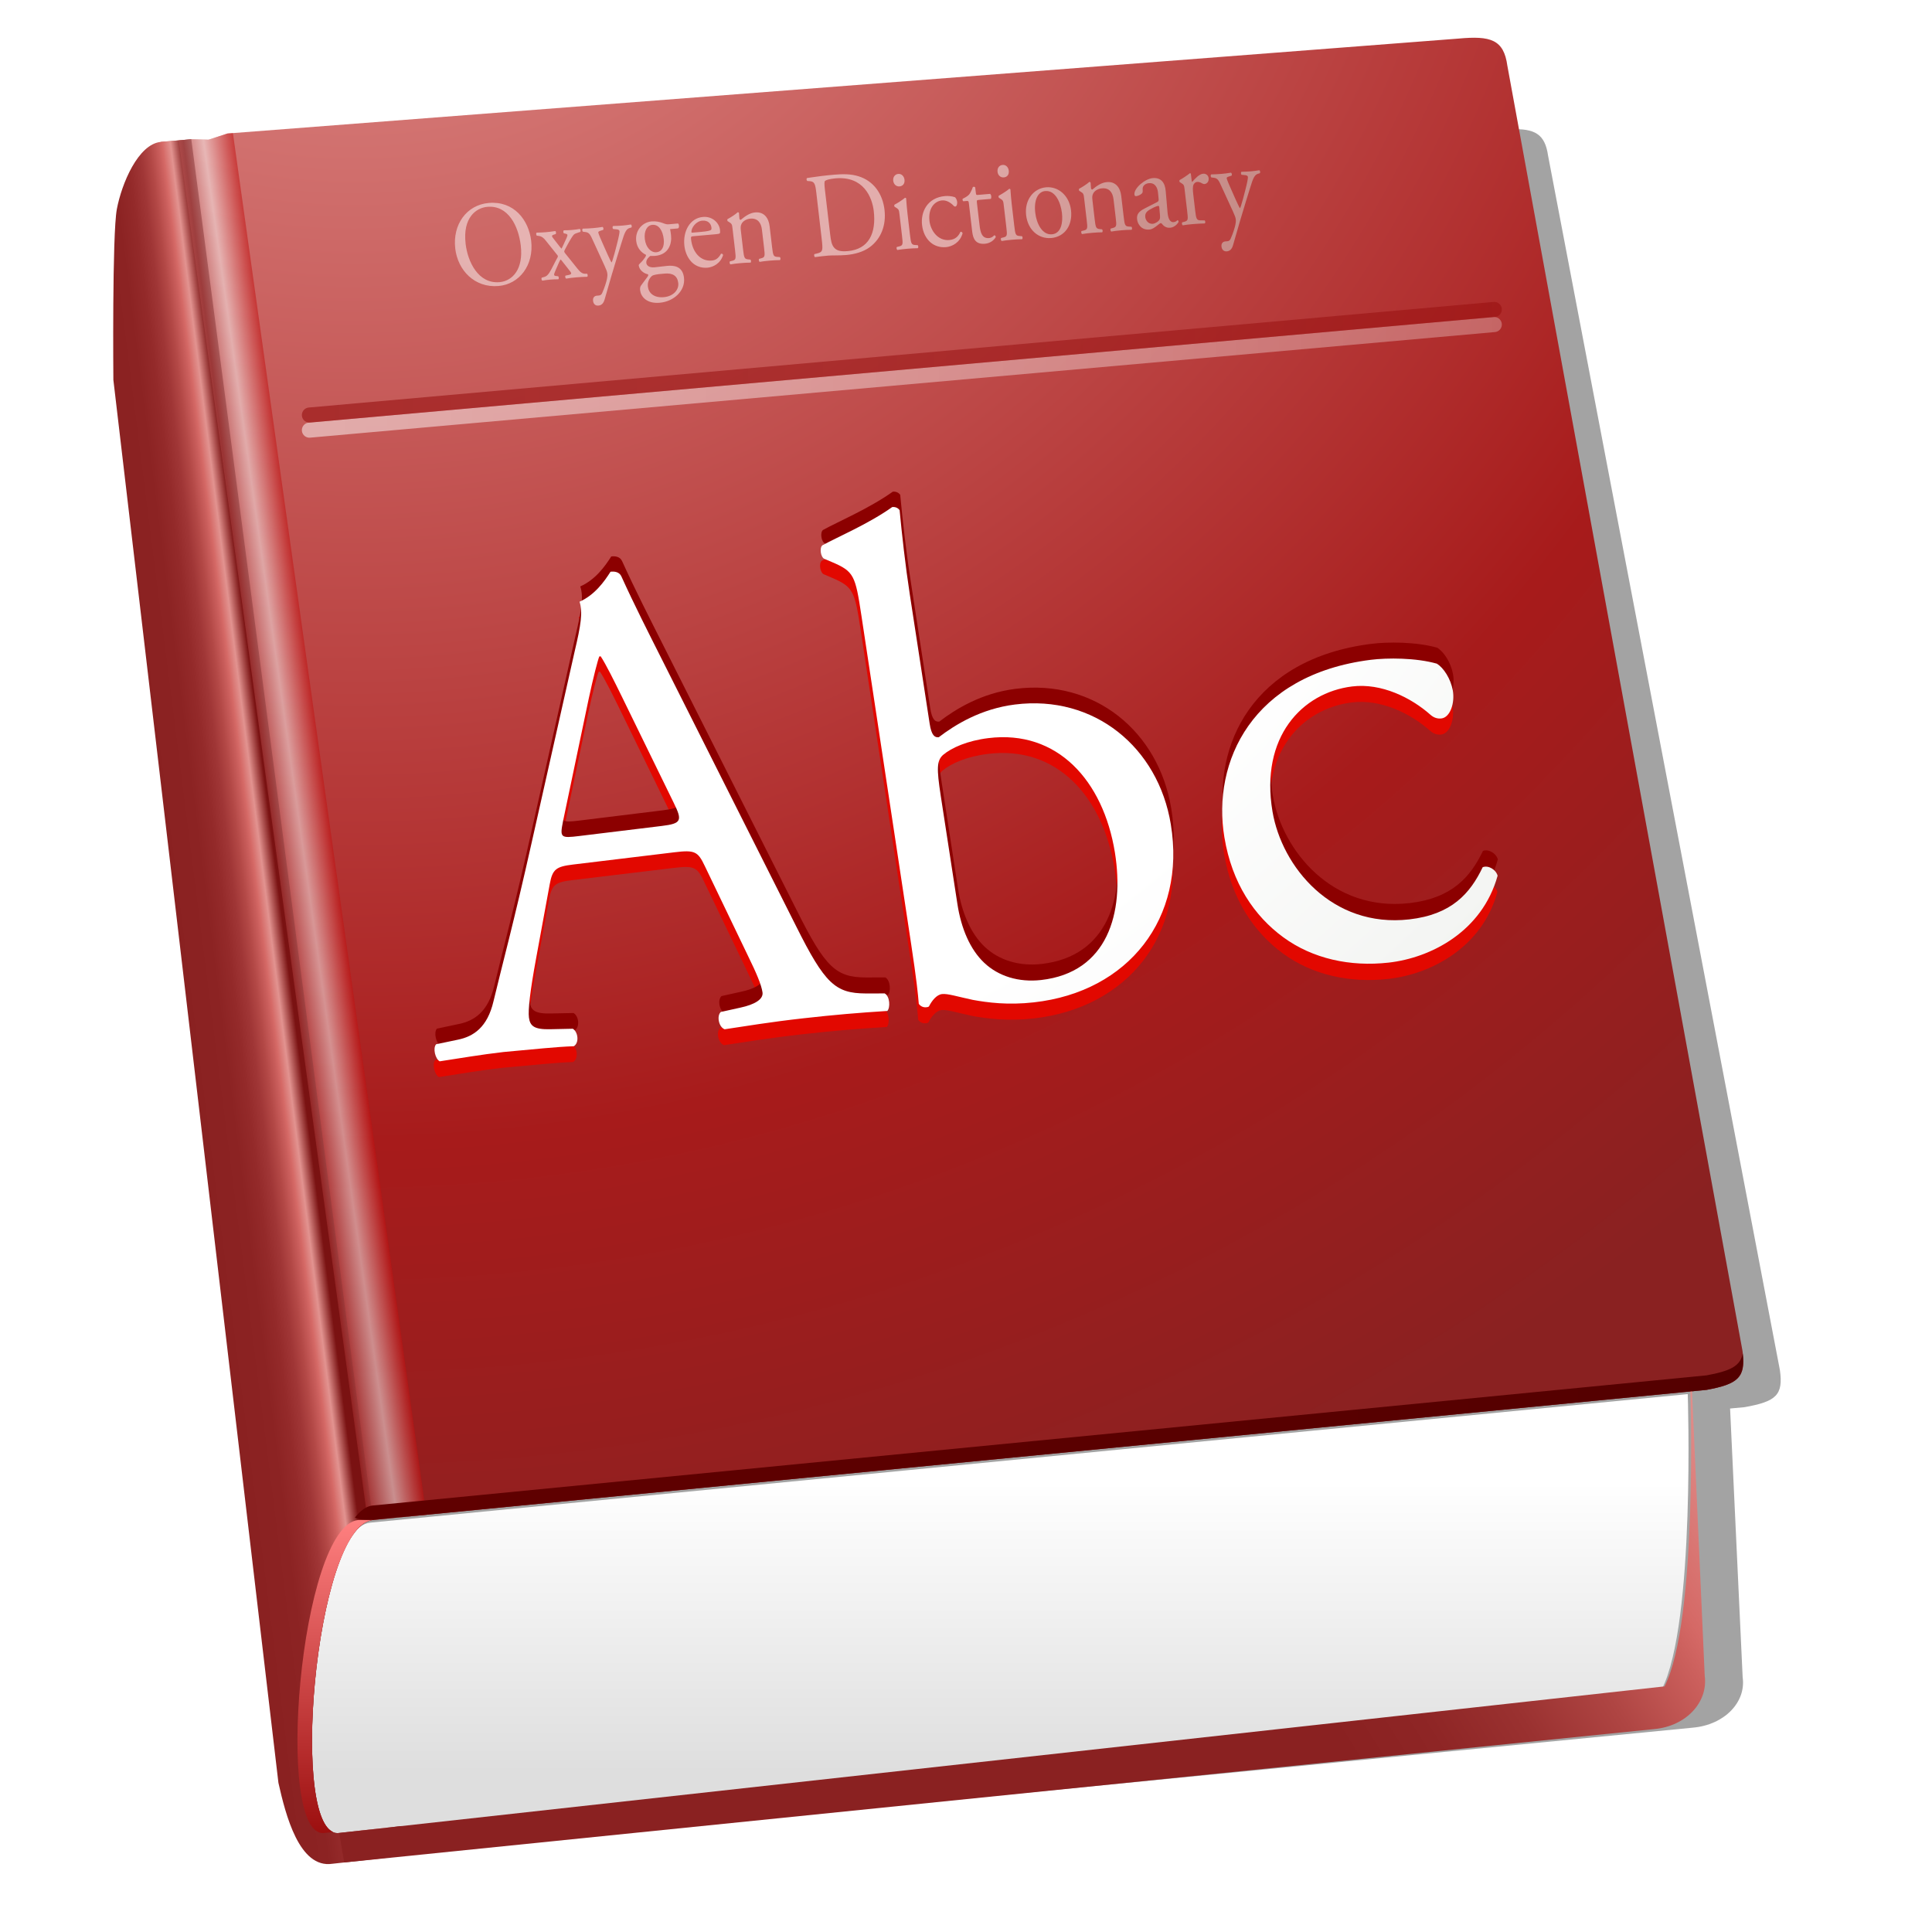 <?xml version="1.0" encoding="UTF-8" standalone="no"?>
<!-- Generator: Adobe Illustrator 12.0.0, SVG Export Plug-In . SVG Version: 6.00 Build 51448)  -->

<svg
   xmlns:ns="http://ns.adobe.com/SaveForWeb/1.0/"
   xmlns:dc="http://purl.org/dc/elements/1.1/"
   xmlns:cc="http://creativecommons.org/ns#"
   xmlns:rdf="http://www.w3.org/1999/02/22-rdf-syntax-ns#"
   xmlns:svg="http://www.w3.org/2000/svg"
   xmlns="http://www.w3.org/2000/svg"
   xmlns:xlink="http://www.w3.org/1999/xlink"
   xmlns:sodipodi="http://sodipodi.sourceforge.net/DTD/sodipodi-0.dtd"
   xmlns:inkscape="http://www.inkscape.org/namespaces/inkscape"
   version="1.1"
   id="svg1877"
   inkscape:version="0.47 r22583"
   inkscape:output_extension="org.inkscape.output.svgz.inkscape"
   sodipodi:docname="dict.svg"
   sodipodi:version="0.32"
   width="128"
   height="128"
   viewBox="0 0 128 128"
   overflow="visible"
   enable-background="new 0 0 128 128"
   xml:space="preserve"><defs
   id="defs282"><inkscape:perspective
     sodipodi:type="inkscape:persp3d"
     inkscape:vp_x="0 : 64 : 1"
     inkscape:vp_y="0 : 1000 : 0"
     inkscape:vp_z="128 : 64 : 1"
     inkscape:persp3d-origin="64 : 42.666667 : 1"
     id="perspective225" /><linearGradient
     id="linearGradient4202"><stop
       style="stop-color:#ffffff;stop-opacity:1;"
       offset="0"
       id="stop4204" /><stop
       style="stop-color:#ffffff;stop-opacity:0.557;"
       offset="1"
       id="stop4206" /></linearGradient><linearGradient
     id="linearGradient4194"><stop
       style="stop-color:#8c0000;stop-opacity:1;"
       offset="0"
       id="stop4196" /><stop
       style="stop-color:#8c0000;stop-opacity:0.747;"
       offset="1"
       id="stop4198" /></linearGradient><linearGradient
     id="linearGradient3717"><stop
       id="stop3719"
       offset="0"
       style="stop-color:#696969;stop-opacity:0.152;" /><stop
       style="stop-color:#919191;stop-opacity:1;"
       offset="0.605"
       id="stop3721" /><stop
       id="stop3723"
       offset="1"
       style="stop-color:#bdbdbd;stop-opacity:0.392;" /></linearGradient><linearGradient
     id="linearGradient3709"><stop
       id="stop3711"
       offset="0"
       style="stop-color:#b3b3b3;stop-opacity:0.149;" /><stop
       style="stop-color:#919191;stop-opacity:1;"
       offset="0.669"
       id="stop3713" /><stop
       id="stop3715"
       offset="1"
       style="stop-color:#bdbdbd;stop-opacity:0.392;" /></linearGradient><linearGradient
     id="linearGradient3869"><stop
       id="stop3871"
       offset="0"
       style="stop-color:#696969;stop-opacity:0.152;" /><stop
       style="stop-color:#919191;stop-opacity:1;"
       offset="0.671"
       id="stop3873" /><stop
       id="stop3875"
       offset="1"
       style="stop-color:#bdbdbd;stop-opacity:0.392;" /></linearGradient><linearGradient
     id="linearGradient3851"><stop
       style="stop-color:#696969;stop-opacity:0.152;"
       offset="0"
       id="stop3853" /><stop
       id="stop3859"
       offset="0.5"
       style="stop-color:#919191;stop-opacity:1;" /><stop
       style="stop-color:#bdbdbd;stop-opacity:0.392;"
       offset="1"
       id="stop3855" /></linearGradient><linearGradient
     id="linearGradient3081"><stop
       style="stop-color:#610000;stop-opacity:1;"
       offset="0"
       id="stop3083" /><stop
       style="stop-color:#540000;stop-opacity:1;"
       offset="1"
       id="stop3085" /></linearGradient><filter
     inkscape:collect="always"
     id="filter3031"><feGaussianBlur
       inkscape:collect="always"
       stdDeviation="0.268"
       id="feGaussianBlur3033" /></filter><filter
     inkscape:collect="always"
     id="filter3035"><feGaussianBlur
       inkscape:collect="always"
       stdDeviation="0.268"
       id="feGaussianBlur3037" /></filter><filter
     inkscape:collect="always"
     id="filter3051"><feGaussianBlur
       inkscape:collect="always"
       stdDeviation="0.129"
       id="feGaussianBlur3053" /></filter><clipPath
     clipPathUnits="userSpaceOnUse"
     id="clipPath3069"><path
       id="path3071"
       d="M 115.446,90.505 L 107.656,47.931 C 107.656,47.931 12.506,38.748 15.293,67.01 C 18.08,95.272 20.838,102.044 24.712,101.703 L 111.705,93.216 L 113.066,93.083 C 115.187,92.69 115.683,92.251 115.446,90.505 z"
       style="fill:#e20071"
       sodipodi:nodetypes="ccscccc" /></clipPath><filter
     inkscape:collect="always"
     id="filter3077"><feGaussianBlur
       inkscape:collect="always"
       stdDeviation="0.397"
       id="feGaussianBlur3079" /></filter><linearGradient
     inkscape:collect="always"
     xlink:href="#linearGradient3081"
     id="linearGradient3087"
     x1="20.674"
     y1="96.192"
     x2="115.493"
     y2="96.192"
     gradientUnits="userSpaceOnUse" /><linearGradient
     inkscape:collect="always"
     xlink:href="#linearGradient3851"
     id="linearGradient3857"
     x1="66.157"
     y1="113.687"
     x2="109.881"
     y2="113.687"
     gradientUnits="userSpaceOnUse" /><linearGradient
     inkscape:collect="always"
     xlink:href="#linearGradient3869"
     id="linearGradient3867"
     x1="25.991"
     y1="111.687"
     x2="109.881"
     y2="111.687"
     gradientUnits="userSpaceOnUse" /><linearGradient
     inkscape:collect="always"
     xlink:href="#linearGradient3851"
     id="linearGradient3883"
     x1="44.886"
     y1="108.758"
     x2="90.469"
     y2="109.687"
     gradientUnits="userSpaceOnUse" /><linearGradient
     inkscape:collect="always"
     xlink:href="#linearGradient3851"
     id="linearGradient3891"
     x1="50.256"
     y1="98.035"
     x2="109.881"
     y2="99.687"
     gradientUnits="userSpaceOnUse" /><linearGradient
     inkscape:collect="always"
     xlink:href="#linearGradient3851"
     id="linearGradient3899"
     x1="35.848"
     y1="105.322"
     x2="109.881"
     y2="105.687"
     gradientUnits="userSpaceOnUse" /><linearGradient
     inkscape:collect="always"
     xlink:href="#linearGradient3717"
     id="linearGradient3907"
     x1="25.991"
     y1="107.687"
     x2="109.881"
     y2="107.687"
     gradientUnits="userSpaceOnUse" /><linearGradient
     inkscape:collect="always"
     xlink:href="#linearGradient3851"
     id="linearGradient2937"
     x1="25.991"
     y1="101.687"
     x2="109.881"
     y2="101.687"
     gradientUnits="userSpaceOnUse" /><linearGradient
     inkscape:collect="always"
     xlink:href="#linearGradient3709"
     id="linearGradient3326"
     x1="25.991"
     y1="103.687"
     x2="109.881"
     y2="103.687"
     gradientUnits="userSpaceOnUse" /><filter
     inkscape:collect="always"
     id="filter4128"><feGaussianBlur
       inkscape:collect="always"
       stdDeviation="0.134"
       id="feGaussianBlur4130" /></filter><filter
     inkscape:collect="always"
     x="-0.063"
     width="1.125"
     y="-0.204"
     height="1.409"
     id="filter4132"><feGaussianBlur
       inkscape:collect="always"
       stdDeviation="2.388"
       id="feGaussianBlur4134" /></filter><filter
     inkscape:collect="always"
     id="filter4188"><feGaussianBlur
       inkscape:collect="always"
       stdDeviation="2.29"
       id="feGaussianBlur4190" /></filter><linearGradient
     inkscape:collect="always"
     xlink:href="#linearGradient3081"
     id="linearGradient4192"
     gradientUnits="userSpaceOnUse"
     x1="20.674"
     y1="96.192"
     x2="115.493"
     y2="96.192" /><linearGradient
     inkscape:collect="always"
     xlink:href="#linearGradient4194"
     id="linearGradient4200"
     x1="20"
     y1="24"
     x2="99.5"
     y2="24"
     gradientUnits="userSpaceOnUse" /><linearGradient
     inkscape:collect="always"
     xlink:href="#linearGradient4202"
     id="linearGradient4208"
     x1="20"
     y1="25"
     x2="99.5"
     y2="25"
     gradientUnits="userSpaceOnUse" /></defs><sodipodi:namedview
   inkscape:window-height="997"
   inkscape:window-width="1680"
   inkscape:pageshadow="2"
   inkscape:pageopacity="0.0"
   guidetolerance="10.0"
   gridtolerance="10.0"
   objecttolerance="10.0"
   borderopacity="1.0"
   bordercolor="#666666"
   pagecolor="#ffffff"
   id="base"
   inkscape:zoom="5.7265625"
   inkscape:cx="64"
   inkscape:cy="64"
   inkscape:window-x="-4"
   inkscape:window-y="30"
   inkscape:current-layer="svg1877"
   showgrid="false"
   inkscape:window-maximized="1" />
<filter
   id="AI_Sfocatura_3">
	<feGaussianBlur
   stdDeviation="3"
   id="feGaussianBlur5" />
</filter>
<linearGradient
   id="path2797_1_"
   gradientUnits="userSpaceOnUse"
   x1="66.357"
   y1="118.275"
   x2="66.357"
   y2="99.056"
   gradientTransform="translate(-0.175,-0.825)">
	<stop
   offset="0"
   style="stop-color:#DEDEDE"
   id="stop8" />
	<stop
   offset="1"
   style="stop-color:#FFFFFF"
   id="stop10" />
</linearGradient>
<path
   style="opacity:0.6;fill:#000000;fill-opacity:1;filter:url(#filter4188)"
   d="m 97.375,3.5 c -0.227,0.008 -0.485,0.038 -0.75,0.062 l -81.562,6.281 -1.25,0.406 -1.125,-0.031 -2.031,0.188 C 9.145,10.546 8.067,13.163 7.75,14.844 7.433,16.525 7.5,26.156 7.5,26.156 L 18.438,119.125 c 0.476,2.119 1.398,5.678 3.594,5.344 l 0.781,-0.094 0,0.031 86.781,-8.844 c 2.12,-0.194 3.583,-1.786 3.344,-3.531 l -0.844,-18.844 0.969,-0.094 c 2.121,-0.393 2.612,-0.848 2.375,-2.594 L 99.875,5.344 C 99.667,3.816 98.966,3.441 97.375,3.5 z"
   id="path4186"
   transform="matrix(0.987,0,0,0.945,3.986,5.256)" /><path
   id="path2797"
   sodipodi:nodetypes="ccccc"
   d="m 111.817,92.362 c 0,0 0.516,15.171 -1.711,19.541 l -87.802,9.709 c -3.396,0.518 -1.641,-20.393 2.233,-20.734 l 87.28,-8.516 z"
   style="fill:url(#path2797_1_)" />

<radialGradient
   id="XMLID_3_"
   cx="23.421"
   cy="-24.194"
   r="152.103"
   gradientTransform="matrix(1,0,0,0.997,0,-0.784)"
   gradientUnits="userSpaceOnUse">
	<stop
   offset="0.053"
   style="stop-color:#E29390"
   id="stop31" />
	<stop
   offset="0.663"
   style="stop-color:#A71B1B"
   id="stop33" />
	<stop
   offset="0.905"
   style="stop-color:#8A2121"
   id="stop35" />
</radialGradient>
<path
   d="M 115.446,89.505 L 99.867,4.357 C 99.629,2.611 98.75,2.361 96.631,2.556 L 15.069,8.845 L 13.819,9.255 L 12.674,9.226 L 10.663,9.399 C 9.152,9.539 21.056,122.517 21.056,122.517 L 22.479,121.437 C 19.083,121.955 20.838,101.044 24.712,100.703 L 111.705,92.216 L 113.066,92.083 C 115.187,91.69 115.683,91.251 115.446,89.505 z"
   id="path37"
   style="fill:url(#XMLID_3_)" />
<linearGradient
   id="XMLID_4_"
   gradientUnits="userSpaceOnUse"
   x1="8.972"
   y1="68.407"
   x2="19.359"
   y2="67.088"
   gradientTransform="translate(0,-1)">
	<stop
   offset="0.314"
   style="stop-color:#8A2121"
   id="stop40" />
	<stop
   offset="0.537"
   style="stop-color:#8C2323"
   id="stop42" />
	<stop
   offset="0.64"
   style="stop-color:#942A2A"
   id="stop44" />
	<stop
   offset="0.719"
   style="stop-color:#A03636"
   id="stop46" />
	<stop
   offset="0.784"
   style="stop-color:#B34846"
   id="stop48" />
	<stop
   offset="0.842"
   style="stop-color:#CA5E5C"
   id="stop50" />
	<stop
   offset="0.864"
   style="stop-color:#D56966"
   id="stop52" />
	<stop
   offset="0.917"
   style="stop-color:#E29390"
   id="stop54" />
	<stop
   offset="1"
   style="stop-color:#7A1212"
   id="stop56" />
</linearGradient>
<path
   d="M 22.479,121.437 C 19.083,121.955 20.838,101.044 24.712,100.703 C 24.712,100.703 12.676,9.23 12.674,9.227 L 10.663,9.4 C 9.152,9.54 8.059,12.171 7.742,13.852 C 7.425,15.533 7.511,25.165 7.511,25.165 L 18.446,118.115 C 18.922,120.234 19.825,123.813 22.021,123.479 L 25.563,123.093 L 26.592,120.982 L 22.479,121.437 z"
   id="path58"
   style="fill:url(#XMLID_4_)" />
<linearGradient
   id="XMLID_5_"
   gradientUnits="userSpaceOnUse"
   x1="17.644"
   y1="56.165"
   x2="24.735"
   y2="55.168"
   gradientTransform="translate(0,-1)">
	<stop
   offset="0"
   style="stop-color:#9C0F0F"
   id="stop61" />
	<stop
   offset="0.316"
   style="stop-color:#FFFFFF"
   id="stop63" />
	<stop
   offset="0.603"
   style="stop-color:#BF0303"
   id="stop65" />
</linearGradient>
<path
   d="M 24.712,100.702 L 28.244,100.359 L 15.431,8.817 L 15.07,8.845 L 13.82,9.255 L 12.675,9.226 L 11.839,9.298 L 24.367,100.791 C 24.479,100.744 24.595,100.713 24.712,100.702 z"
   id="path67"
   style="opacity:0.5;fill:url(#XMLID_5_)" />
<g
   id="g69"
   transform="translate(0,-1)">
	<g
   id="g71">
		<linearGradient
   id="XMLID_6_"
   gradientUnits="userSpaceOnUse"
   x1="70.734"
   y1="116.311"
   x2="111.525"
   y2="90.542">
			<stop
   offset="0.314"
   style="stop-color:#8A2121"
   id="stop74" />
			<stop
   offset="0.426"
   style="stop-color:#8E2525"
   id="stop76" />
			<stop
   offset="0.543"
   style="stop-color:#9A3130"
   id="stop78" />
			<stop
   offset="0.66"
   style="stop-color:#AF4543"
   id="stop80" />
			<stop
   offset="0.778"
   style="stop-color:#CC605D"
   id="stop82" />
			<stop
   offset="0.811"
   style="stop-color:#D56966"
   id="stop84" />
			<stop
   offset="1"
   style="stop-color:#E29390"
   id="stop86" />
		</linearGradient>
		<path
   d="M 112.942,112.02 L 112.096,93.082 L 111.992,93.186 C 111.992,93.186 112.508,108.357 110.281,112.727 L 22.479,122.436 L 22.797,124.393 L 109.6,115.556 C 111.72,115.362 113.181,113.765 112.942,112.02 z"
   id="path88"
   style="fill:url(#XMLID_6_)" />
	</g>
</g>
<g
   id="g90"
   clip-path="url(#clipPath3069)"
   style="fill:url(#linearGradient3087);fill-opacity:1;filter:url(#filter3077)"
   transform="translate(0,-1)">
	<linearGradient
   id="XMLID_7_"
   gradientUnits="userSpaceOnUse"
   x1="115.493"
   y1="103.265"
   x2="20.674"
   y2="103.265">
		<stop
   offset="0"
   style="stop-color:#590000;fill-opacity:1;fill:url(#linearGradient3087)"
   id="stop93" />
		<stop
   offset="0.905"
   style="stop-color:#8A2121;fill-opacity:1;fill:url(#linearGradient3087)"
   id="stop95" />
	</linearGradient>
	<path
   d="M 113.066,92.121 L 111.705,92.254 L 24.712,100.742 C 22.206,100.962 20.588,109.793 20.677,115.86 C 20.758,109.864 22.335,101.913 24.712,101.702 L 111.705,93.215 L 113.066,93.082 C 115.113,92.704 115.639,92.27 115.46,90.669 C 115.305,91.514 114.629,91.831 113.066,92.121 z"
   id="path97"
   style="fill:url(#linearGradient4192);fill-opacity:1" />
</g>
<linearGradient
   id="XMLID_8_"
   gradientUnits="userSpaceOnUse"
   x1="22.209"
   y1="122.446"
   x2="22.209"
   y2="101.702"
   gradientTransform="translate(0,-1)">
	<stop
   offset="0"
   style="stop-color:#9C0F0F"
   id="stop100" />
	<stop
   offset="1"
   style="stop-color:#FF8080"
   id="stop102" />
</linearGradient>

<g
   id="g106"
   transform="translate(0,-1)">
	<g
   id="g108"
   style="filter:url(#filter3031)">
		<path
   d="M 46.652,59.42 C 46.196,58.452 45.996,58.338 44.651,58.5 L 37.912,59.311 C 36.803,59.443 36.555,59.612 36.374,60.6 L 35.465,65.557 C 35.075,67.689 34.927,68.957 34.995,69.463 C 35.07,70.012 35.329,70.261 36.409,70.233 L 37.902,70.203 C 38.247,70.398 38.346,71.135 37.968,71.362 C 36.796,71.402 35.412,71.554 33.315,71.743 C 31.85,71.905 30.266,72.176 29.079,72.359 C 28.79,72.204 28.607,71.483 28.844,71.221 L 30.283,70.922 C 31.332,70.712 32.241,70.098 32.645,68.383 C 33.164,66.193 34.011,63.093 35.187,57.801 L 38.036,45.133 C 38.432,43.452 38.579,42.573 38.348,41.88 C 39.361,41.43 39.999,40.532 40.404,39.891 C 40.668,39.856 40.991,39.905 41.122,40.202 C 41.971,42.081 42.969,44.037 43.914,45.918 L 52.707,63.416 C 54.613,67.236 55.31,67.867 57.315,67.876 L 58.577,67.876 C 58.932,68.072 58.952,68.828 58.752,69.039 C 56.853,69.158 55.241,69.288 53.183,69.519 C 50.992,69.766 49.278,70.051 47.968,70.245 C 47.579,70.102 47.428,69.366 47.711,69.099 L 49.008,68.814 C 49.948,68.613 50.544,68.265 50.478,67.8 C 50.405,67.294 50.057,66.49 49.536,65.421 L 46.652,59.42 z M 37.25,56.449 C 37.039,57.529 37.089,57.57 38.33,57.418 L 43.813,56.754 C 45.109,56.595 45.174,56.402 44.596,55.228 L 41.158,48.184 C 40.654,47.155 40.086,46 39.748,45.5 L 39.66,45.51 C 39.557,45.75 39.264,46.879 38.963,48.281 L 37.25,56.449 z"
   id="path110"
   style="fill:#e20800" />
		<path
   d="M 57.03,42.799 C 56.629,40.146 56.542,39.883 55.069,39.257 L 54.579,39.047 C 54.333,38.943 54.239,38.317 54.445,38.152 C 55.418,37.61 57.494,36.74 59.073,35.615 C 59.254,35.593 59.448,35.657 59.565,35.824 C 59.716,37.403 59.937,39.435 60.24,41.413 L 61.555,49.982 C 61.675,50.76 61.888,50.919 62.16,50.886 C 63.246,50.053 64.954,49.002 67.206,48.719 C 72.478,48.059 76.709,51.576 77.545,56.679 C 78.561,62.894 74.744,67.776 68.467,68.476 C 66.741,68.667 65.389,68.485 64.418,68.309 C 63.394,68.091 62.751,67.877 62.379,67.918 C 62.008,67.96 61.697,68.376 61.514,68.727 C 61.474,68.779 61.429,68.784 61.337,68.794 C 61.153,68.815 60.954,68.741 60.833,68.567 C 60.78,67.91 60.691,67.018 60.329,64.602 L 57.03,42.799 z M 63.394,61.939 C 63.642,63.562 64.234,64.96 65.172,65.849 C 66.112,66.742 67.454,67.161 68.948,66.995 C 73.346,66.499 74.478,62.553 73.836,58.541 C 73.065,53.768 70.016,50.381 65.447,50.948 C 64.066,51.117 63.015,51.574 62.435,52.063 C 62.027,52.441 62.013,52.954 62.288,54.745 L 63.394,61.939 z"
   id="path112"
   style="fill:#e20800" />
		<path
   d="M 95.184,46.033 C 95.626,46.31 96.091,47.015 96.235,47.807 C 96.383,48.648 96.059,49.594 95.485,49.664 C 95.245,49.694 94.988,49.63 94.756,49.42 C 93.479,48.289 91.506,47.296 89.552,47.539 C 86.236,47.953 83.453,50.896 84.283,55.832 C 84.898,59.484 88.217,63.573 93.356,62.991 C 96.154,62.674 97.386,61.274 98.216,59.532 C 98.586,59.393 99.083,59.675 99.207,60.096 C 98.183,63.803 94.78,65.544 91.98,65.856 C 89.433,66.141 86.948,65.596 85.004,64.175 C 83.076,62.761 81.597,60.584 81.094,57.542 C 80.261,52.515 82.946,46.752 90.8,45.772 C 91.894,45.635 93.795,45.636 95.184,46.033 z"
   id="path114"
   style="fill:#e20800" />
	</g>
	<g
   id="g116"
   style="filter:url(#filter3035)">
		<path
   d="M 46.741,57.343 C 46.285,56.379 46.085,56.266 44.741,56.429 L 38.01,57.248 C 36.902,57.381 36.654,57.551 36.473,58.536 L 35.566,63.483 C 35.174,65.608 35.028,66.877 35.096,67.379 C 35.169,67.928 35.429,68.176 36.509,68.145 L 37.998,68.115 C 38.343,68.311 38.443,69.042 38.066,69.271 C 36.894,69.313 35.512,69.468 33.417,69.658 C 31.954,69.824 30.371,70.097 29.186,70.277 C 28.897,70.125 28.715,69.406 28.951,69.148 L 30.389,68.845 C 31.438,68.633 32.345,68.018 32.748,66.307 C 33.267,64.123 34.111,61.027 35.287,55.745 L 38.132,43.102 C 38.527,41.422 38.676,40.545 38.444,39.854 C 39.455,39.403 40.093,38.506 40.496,37.867 C 40.761,37.831 41.081,37.878 41.215,38.175 C 42.064,40.048 43.059,41.999 44.005,43.874 L 52.79,61.318 C 54.694,65.128 55.389,65.754 57.392,65.761 L 58.653,65.756 C 59.008,65.954 59.028,66.707 58.827,66.919 C 56.931,67.039 55.319,67.176 53.265,67.407 C 51.076,67.655 49.363,67.942 48.055,68.138 C 47.666,67.996 47.517,67.263 47.799,66.994 L 49.095,66.706 C 50.033,66.506 50.629,66.155 50.562,65.695 C 50.49,65.186 50.143,64.383 49.622,63.322 L 46.741,57.343 z M 37.348,54.394 C 37.137,55.471 37.185,55.512 38.427,55.359 L 43.904,54.687 C 45.199,54.527 45.266,54.334 44.687,53.164 L 41.253,46.141 C 40.749,45.118 40.181,43.965 39.843,43.465 L 39.754,43.476 C 39.653,43.715 39.36,44.843 39.06,46.243 L 37.348,54.394 z"
   id="path118"
   style="fill:#8c0000" />
		<path
   d="M 57.109,40.745 C 56.707,38.1 56.62,37.836 55.149,37.213 L 54.657,37.005 C 54.412,36.902 54.32,36.278 54.523,36.114 C 55.497,35.571 57.569,34.701 59.148,33.576 C 59.328,33.552 59.522,33.616 59.641,33.783 C 59.79,35.358 60.01,37.387 60.314,39.36 L 61.628,47.907 C 61.747,48.682 61.959,48.841 62.232,48.806 C 63.315,47.974 65.023,46.923 67.272,46.638 C 72.539,45.971 76.765,49.472 77.598,54.563 C 78.614,60.761 74.802,65.64 68.534,66.347 C 66.809,66.541 65.457,66.36 64.489,66.186 C 63.466,65.969 62.822,65.76 62.452,65.8 C 62.081,65.842 61.769,66.256 61.588,66.609 C 61.548,66.659 61.503,66.664 61.41,66.677 C 61.227,66.698 61.029,66.624 60.908,66.449 C 60.854,65.793 60.767,64.904 60.403,62.494 L 57.109,40.745 z M 63.464,59.831 C 63.712,61.449 64.303,62.844 65.242,63.73 C 66.18,64.617 67.521,65.034 69.012,64.864 C 73.407,64.364 74.539,60.425 73.895,56.425 C 73.126,51.661 70.079,48.288 65.513,48.861 C 64.137,49.031 63.086,49.49 62.507,49.979 C 62.1,50.357 62.085,50.869 62.36,52.654 L 63.464,59.831 z"
   id="path120"
   style="fill:#8c0000" />
		<path
   d="M 95.22,43.912 C 95.661,44.187 96.127,44.889 96.269,45.679 C 96.417,46.518 96.095,47.462 95.52,47.533 C 95.279,47.563 95.023,47.5 94.791,47.292 C 93.517,46.167 91.542,45.178 89.594,45.423 C 86.279,45.839 83.499,48.782 84.327,53.705 C 84.944,57.349 88.26,61.422 93.391,60.832 C 96.185,60.512 97.419,59.113 98.249,57.375 C 98.618,57.235 99.11,57.516 99.236,57.936 C 98.213,61.637 94.815,63.379 92.019,63.696 C 89.475,63.982 86.992,63.445 85.051,62.029 C 83.124,60.622 81.648,58.451 81.146,55.417 C 80.312,50.402 82.993,44.65 90.837,43.659 C 91.934,43.517 93.828,43.517 95.22,43.912 z"
   id="path122"
   style="fill:#8c0000" />
	</g>
	<g
   id="g124">
		
			<radialGradient
   id="XMLID_9_"
   cx="7.291"
   cy="30.882"
   r="193.409"
   gradientTransform="matrix(0.996,4.81e-2,2.6e-3,0.859,3.058,-24.927)"
   gradientUnits="userSpaceOnUse">
			<stop
   offset="0.485"
   style="stop-color:#FFFFFF"
   id="stop127" />
			<stop
   offset="0.905"
   style="stop-color:#D3D7CF"
   id="stop129" />
		</radialGradient>
		<path
   d="M 46.697,58.381 C 46.239,57.416 46.042,57.301 44.697,57.464 L 37.962,58.278 C 36.852,58.413 36.604,58.58 36.423,59.568 L 35.514,64.519 C 35.123,66.648 34.977,67.915 35.044,68.419 C 35.118,68.968 35.377,69.215 36.459,69.189 L 37.949,69.157 C 38.293,69.353 38.394,70.087 38.016,70.315 C 36.844,70.355 35.46,70.509 33.364,70.698 C 31.899,70.864 30.317,71.136 29.131,71.315 C 28.842,71.163 28.66,70.442 28.896,70.184 L 30.335,69.882 C 31.383,69.668 32.292,69.057 32.694,67.342 C 33.213,65.156 34.058,62.059 35.236,56.772 L 38.082,44.117 C 38.478,42.435 38.625,41.559 38.396,40.866 C 39.407,40.417 40.044,39.518 40.448,38.879 C 40.713,38.843 41.034,38.891 41.168,39.187 C 42.016,41.063 43.013,43.017 43.958,44.896 L 52.746,62.366 C 54.651,66.18 55.348,66.809 57.351,66.819 L 58.613,66.817 C 58.967,67.013 58.988,67.766 58.787,67.978 C 56.89,68.098 55.277,68.233 53.222,68.465 C 51.033,68.709 49.319,68.997 48.009,69.192 C 47.62,69.046 47.471,68.314 47.753,68.046 L 49.049,67.759 C 49.989,67.557 50.585,67.21 50.518,66.748 C 50.446,66.24 50.099,65.436 49.578,64.373 L 46.697,58.381 z M 37.299,55.421 C 37.087,56.5 37.136,56.54 38.377,56.388 L 43.857,55.72 C 45.153,55.561 45.218,55.368 44.64,54.197 L 41.205,47.163 C 40.7,46.135 40.132,44.984 39.795,44.482 L 39.705,44.493 C 39.603,44.734 39.311,45.862 39.01,47.263 L 37.299,55.421 z"
   id="path131"
   style="fill:url(#XMLID_9_)" />
		
			<radialGradient
   id="XMLID_10_"
   cx="9.082"
   cy="29.642"
   r="185.809"
   gradientTransform="matrix(0.996,4.81e-2,2.6e-3,0.859,3.058,-24.927)"
   gradientUnits="userSpaceOnUse">
			<stop
   offset="0.485"
   style="stop-color:#FFFFFF"
   id="stop134" />
			<stop
   offset="0.905"
   style="stop-color:#D3D7CF"
   id="stop136" />
		</radialGradient>
		<path
   d="M 57.069,41.772 C 56.668,39.123 56.582,38.859 55.109,38.234 L 54.618,38.026 C 54.373,37.921 54.279,37.297 54.484,37.13 C 55.458,36.589 57.532,35.719 59.11,34.595 C 59.291,34.571 59.485,34.635 59.602,34.801 C 59.753,36.379 59.974,38.409 60.277,40.385 L 61.592,48.944 C 61.712,49.718 61.924,49.877 62.196,49.843 C 63.282,49.011 64.988,47.96 67.241,47.676 C 72.51,47.013 76.736,50.524 77.571,55.619 C 78.589,61.825 74.776,66.706 68.501,67.408 C 66.776,67.603 65.424,67.422 64.454,67.245 C 63.43,67.027 62.787,66.817 62.417,66.859 C 62.046,66.897 61.734,67.312 61.552,67.666 C 61.512,67.718 61.467,67.722 61.374,67.733 C 61.191,67.755 60.993,67.681 60.872,67.506 C 60.818,66.849 60.731,65.958 60.366,63.545 L 57.069,41.772 z M 63.429,60.883 C 63.677,62.506 64.269,63.902 65.208,64.789 C 66.148,65.678 67.488,66.096 68.979,65.928 C 73.376,65.43 74.51,61.488 73.866,57.483 C 73.095,52.713 70.048,49.335 65.479,49.902 C 64.102,50.073 63.052,50.53 62.473,51.021 C 62.065,51.398 62.049,51.911 62.323,53.699 L 63.429,60.883 z"
   id="path138"
   style="fill:url(#XMLID_10_)" />
		
			<radialGradient
   id="XMLID_11_"
   cx="4.644"
   cy="23.808"
   r="192.937"
   gradientTransform="matrix(0.996,4.81e-2,2.6e-3,0.859,3.058,-24.927)"
   gradientUnits="userSpaceOnUse">
			<stop
   offset="0.485"
   style="stop-color:#FFFFFF"
   id="stop141" />
			<stop
   offset="0.905"
   style="stop-color:#D3D7CF"
   id="stop143" />
		</radialGradient>
		<path
   d="M 95.2,44.971 C 95.641,45.248 96.108,45.952 96.252,46.742 C 96.399,47.582 96.076,48.527 95.502,48.598 C 95.261,48.628 95.005,48.564 94.771,48.356 C 93.498,47.226 91.522,46.236 89.574,46.48 C 86.257,46.895 83.475,49.839 84.307,54.768 C 84.922,58.415 88.236,62.496 93.372,61.911 C 96.17,61.593 97.403,60.193 98.232,58.454 C 98.601,58.313 99.097,58.594 99.221,59.016 C 98.196,62.719 94.798,64.462 91.999,64.776 C 89.453,65.061 86.972,64.521 85.029,63.102 C 83.099,61.691 81.623,59.517 81.12,56.479 C 80.284,51.458 82.97,45.702 90.816,44.714 C 91.914,44.577 93.812,44.574 95.2,44.971 z"
   id="path145"
   style="fill:url(#XMLID_11_)" />
	</g>
</g>
<g
   id="g147"
   transform="translate(0,-1)"
   style="opacity:0.5">
	
		<radialGradient
   id="XMLID_12_"
   cx="55.585"
   cy="3.094"
   r="35.311"
   gradientTransform="matrix(1,2.75e-2,-2.76e-2,0.996,-8.917,5.075)"
   gradientUnits="userSpaceOnUse">
		<stop
   offset="0.485"
   style="stop-color:#FFFFFF"
   id="stop150" />
		<stop
   offset="0.905"
   style="stop-color:#D3D7CF"
   id="stop152" />
	</radialGradient>
	<path
   d="M 30.162,17.472 C 29.975,15.883 30.907,14.573 32.384,14.446 C 34.039,14.303 35.027,15.558 35.192,16.958 C 35.38,18.564 34.414,19.829 33.03,19.948 C 31.438,20.085 30.33,18.902 30.162,17.472 z M 34.502,17.267 C 34.348,15.955 33.659,14.585 32.291,14.703 C 31.544,14.767 30.644,15.415 30.849,17.157 C 30.986,18.333 31.682,19.816 33.094,19.694 C 33.954,19.619 34.687,18.833 34.502,17.267 z"
   id="path154"
   style="fill:url(#XMLID_12_)" />
	
		<radialGradient
   id="XMLID_13_"
   cx="55.585"
   cy="3.096"
   r="35.306"
   gradientTransform="matrix(1,2.75e-2,-2.76e-2,0.996,-8.917,5.075)"
   gradientUnits="userSpaceOnUse">
		<stop
   offset="0.485"
   style="stop-color:#FFFFFF"
   id="stop157" />
		<stop
   offset="0.905"
   style="stop-color:#D3D7CF"
   id="stop159" />
	</radialGradient>
	<path
   d="M 36.151,16.932 C 36.023,16.766 35.886,16.65 35.681,16.628 L 35.564,16.613 C 35.516,16.577 35.507,16.441 35.555,16.413 C 35.837,16.406 36.002,16.398 36.181,16.383 C 36.353,16.369 36.509,16.347 36.787,16.307 C 36.841,16.335 36.856,16.461 36.818,16.506 L 36.714,16.538 C 36.526,16.595 36.537,16.642 36.681,16.823 L 37.091,17.349 C 37.125,17.393 37.175,17.454 37.2,17.476 C 37.226,17.449 37.415,17.032 37.536,16.765 C 37.633,16.547 37.607,16.511 37.444,16.475 L 37.356,16.458 C 37.308,16.414 37.307,16.286 37.361,16.257 C 37.528,16.259 37.715,16.251 37.887,16.236 C 38.052,16.222 38.273,16.195 38.408,16.167 C 38.469,16.194 38.484,16.321 38.446,16.365 L 38.341,16.398 C 38.174,16.452 38.069,16.485 37.999,16.564 C 37.89,16.686 37.667,17.075 37.432,17.527 C 37.36,17.663 37.363,17.686 37.473,17.82 L 38.263,18.805 C 38.457,19.045 38.584,19.138 38.78,19.137 L 38.895,19.135 C 38.943,19.18 38.952,19.309 38.904,19.337 C 38.636,19.344 38.399,19.357 38.191,19.375 C 37.926,19.397 37.74,19.422 37.513,19.458 C 37.453,19.438 37.423,19.305 37.469,19.259 L 37.674,19.218 C 37.879,19.177 37.878,19.105 37.767,18.969 L 37.324,18.405 C 37.221,18.269 37.171,18.21 37.139,18.189 C 37.121,18.214 37.073,18.297 37.033,18.39 L 36.793,18.941 C 36.68,19.208 36.673,19.273 36.855,19.288 L 36.98,19.302 C 37.027,19.338 37.037,19.474 36.989,19.503 C 36.808,19.503 36.628,19.51 36.455,19.525 C 36.276,19.539 36.12,19.561 35.935,19.593 C 35.873,19.567 35.85,19.431 35.897,19.394 L 36.058,19.349 C 36.184,19.315 36.277,19.243 36.388,19.08 C 36.519,18.892 36.779,18.331 36.917,18.095 C 36.972,18.002 36.982,17.968 36.914,17.886 L 36.151,16.932 z"
   id="path161"
   style="fill:url(#XMLID_13_)" />
	
		<radialGradient
   id="XMLID_14_"
   cx="55.585"
   cy="3.096"
   r="35.306"
   gradientTransform="matrix(1,2.75e-2,-2.76e-2,0.996,-8.917,5.075)"
   gradientUnits="userSpaceOnUse">
		<stop
   offset="0.485"
   style="stop-color:#FFFFFF"
   id="stop164" />
		<stop
   offset="0.905"
   style="stop-color:#D3D7CF"
   id="stop166" />
	</radialGradient>
	<path
   d="M 39.292,20.932 C 39.267,20.718 39.383,20.603 39.541,20.59 L 39.677,20.578 C 39.792,20.568 39.857,20.505 39.897,20.414 C 40.063,20.038 40.167,19.692 40.209,19.496 C 40.223,19.43 40.254,19.259 40.241,19.148 C 40.222,18.988 40.183,18.897 40.054,18.61 L 39.295,16.957 C 39.13,16.594 39.057,16.407 38.799,16.374 L 38.615,16.349 C 38.567,16.312 38.559,16.177 38.614,16.148 C 38.845,16.145 39.061,16.133 39.297,16.113 C 39.491,16.096 39.692,16.072 39.919,16.035 C 39.978,16.055 40.001,16.188 39.957,16.233 L 39.782,16.289 C 39.685,16.321 39.631,16.35 39.637,16.405 C 39.648,16.5 39.873,17.003 39.932,17.134 L 40.247,17.845 C 40.305,17.969 40.491,18.379 40.521,18.391 C 40.541,18.374 40.626,18.118 40.717,17.78 L 40.886,17.131 C 40.995,16.705 41.054,16.402 41.044,16.315 C 41.038,16.258 40.987,16.208 40.856,16.195 L 40.629,16.174 C 40.574,16.138 40.565,16.003 40.62,15.974 C 40.851,15.97 41.067,15.96 41.253,15.944 C 41.432,15.928 41.596,15.906 41.795,15.873 C 41.856,15.9 41.877,16.019 41.833,16.071 L 41.713,16.105 C 41.482,16.173 41.38,16.415 41.203,17 L 40.909,17.949 C 40.735,18.503 40.31,19.936 40.06,20.832 C 39.974,21.145 39.81,21.231 39.646,21.246 C 39.439,21.264 39.315,21.131 39.292,20.932 z"
   id="path168"
   style="fill:url(#XMLID_14_)" />
	
		<radialGradient
   id="XMLID_15_"
   cx="55.586"
   cy="3.095"
   r="35.31"
   gradientTransform="matrix(1,2.75e-2,-2.76e-2,0.996,-8.917,5.075)"
   gradientUnits="userSpaceOnUse">
		<stop
   offset="0.485"
   style="stop-color:#FFFFFF"
   id="stop171" />
		<stop
   offset="0.905"
   style="stop-color:#D3D7CF"
   id="stop173" />
	</radialGradient>
	<path
   d="M 44.916,15.806 C 45,15.839 45.018,16.109 44.911,16.134 L 44.395,16.179 C 44.424,16.313 44.441,16.449 44.457,16.584 C 44.522,17.133 44.312,17.874 43.401,17.953 C 43.273,17.963 43.171,17.956 43.084,17.956 C 43.004,18.018 42.792,18.189 42.82,18.419 C 42.841,18.602 43.024,18.74 43.361,18.711 C 43.604,18.69 43.896,18.642 44.211,18.614 C 44.611,18.58 45.224,18.605 45.317,19.401 C 45.419,20.267 44.64,20.977 43.709,21.058 C 42.828,21.134 42.458,20.636 42.411,20.239 C 42.395,20.112 42.413,20.006 42.455,19.938 C 42.561,19.784 42.736,19.56 42.88,19.364 C 42.936,19.286 42.985,19.21 42.915,19.169 C 42.626,19.113 42.351,18.863 42.318,18.585 C 42.313,18.546 42.339,18.512 42.41,18.441 C 42.521,18.343 42.642,18.196 42.747,18.042 C 42.777,17.992 42.805,17.926 42.801,17.885 C 42.54,17.764 42.21,17.479 42.151,16.97 C 42.07,16.286 42.54,15.723 43.177,15.668 C 43.45,15.645 43.71,15.703 43.885,15.768 C 44.127,15.86 44.179,15.872 44.337,15.858 L 44.916,15.806 z M 43.973,16.834 C 43.91,16.293 43.656,15.858 43.219,15.896 C 42.875,15.927 42.657,16.299 42.721,16.838 C 42.787,17.403 43.138,17.742 43.482,17.713 C 43.869,17.678 44.029,17.319 43.973,16.834 z M 43.795,19.147 C 43.566,19.166 43.281,19.207 43.189,19.286 C 43.03,19.421 42.888,19.682 42.923,19.984 C 42.973,20.414 43.324,20.744 43.976,20.688 C 44.614,20.633 44.99,20.2 44.936,19.747 C 44.879,19.262 44.555,19.082 44.039,19.125 L 43.795,19.147 z"
   id="path175"
   style="fill:url(#XMLID_15_)" />
	
		<radialGradient
   id="XMLID_16_"
   cx="55.584"
   cy="3.095"
   r="35.311"
   gradientTransform="matrix(1,2.75e-2,-2.76e-2,0.996,-8.917,5.075)"
   gradientUnits="userSpaceOnUse">
		<stop
   offset="0.485"
   style="stop-color:#FFFFFF"
   id="stop178" />
		<stop
   offset="0.905"
   style="stop-color:#D3D7CF"
   id="stop180" />
	</radialGradient>
	<path
   d="M 45.957,16.647 C 45.77,16.663 45.765,16.679 45.788,16.878 C 45.882,17.682 46.385,18.328 47.152,18.262 C 47.39,18.242 47.581,18.145 47.766,17.816 C 47.835,17.786 47.891,17.83 47.906,17.9 C 47.733,18.462 47.239,18.704 46.867,18.736 C 46.402,18.777 46.01,18.585 45.767,18.301 C 45.515,18.009 45.386,17.644 45.344,17.295 C 45.23,16.316 45.713,15.447 46.573,15.373 C 47.189,15.319 47.647,15.754 47.702,16.231 C 47.715,16.343 47.708,16.406 47.697,16.44 C 47.681,16.49 47.582,16.505 47.281,16.53 L 45.957,16.647 z M 46.373,16.371 C 46.904,16.325 47.058,16.279 47.108,16.226 C 47.128,16.209 47.146,16.175 47.134,16.072 C 47.108,15.849 46.939,15.583 46.524,15.619 C 46.101,15.655 45.785,16.116 45.809,16.378 C 45.811,16.394 45.814,16.418 45.864,16.414 L 46.373,16.371 z"
   id="path182"
   style="fill:url(#XMLID_16_)" />
	
		<radialGradient
   id="XMLID_17_"
   cx="55.585"
   cy="3.093"
   r="35.315"
   gradientTransform="matrix(1,2.75e-2,-2.76e-2,0.996,-8.917,5.075)"
   gradientUnits="userSpaceOnUse">
		<stop
   offset="0.485"
   style="stop-color:#FFFFFF"
   id="stop185" />
		<stop
   offset="0.905"
   style="stop-color:#D3D7CF"
   id="stop187" />
	</radialGradient>
	<path
   d="M 48.536,16.174 C 48.499,15.865 48.495,15.824 48.285,15.699 L 48.214,15.657 C 48.182,15.627 48.172,15.54 48.205,15.514 C 48.362,15.435 48.747,15.194 48.876,15.061 C 48.905,15.059 48.942,15.071 48.961,15.109 C 48.967,15.294 48.982,15.413 48.99,15.484 C 48.995,15.531 49.029,15.569 49.079,15.564 C 49.356,15.332 49.67,15.104 50.035,15.073 C 50.63,15.021 50.927,15.453 50.989,15.986 L 51.15,17.354 C 51.217,17.926 51.241,18.006 51.504,18.021 L 51.665,18.031 C 51.72,18.067 51.721,18.204 51.673,18.232 C 51.456,18.234 51.249,18.245 50.996,18.267 C 50.739,18.289 50.524,18.315 50.333,18.349 C 50.28,18.329 50.25,18.194 50.295,18.15 L 50.429,18.114 C 50.688,18.044 50.686,17.972 50.619,17.399 L 50.48,16.214 C 50.427,15.762 50.2,15.443 49.713,15.485 C 49.441,15.509 49.219,15.658 49.137,15.816 C 49.06,15.96 49.059,16.072 49.086,16.302 L 49.229,17.519 C 49.295,18.092 49.319,18.162 49.583,18.186 L 49.714,18.2 C 49.769,18.236 49.772,18.372 49.723,18.4 C 49.528,18.401 49.319,18.41 49.068,18.432 C 48.809,18.454 48.596,18.481 48.397,18.515 C 48.344,18.495 48.314,18.361 48.36,18.316 L 48.507,18.279 C 48.766,18.218 48.764,18.137 48.698,17.564 L 48.536,16.174 z"
   id="path189"
   style="fill:url(#XMLID_17_)" />
	
		<radialGradient
   id="XMLID_18_"
   cx="55.585"
   cy="3.096"
   r="35.308"
   gradientTransform="matrix(1,2.75e-2,-2.76e-2,0.996,-8.917,5.075)"
   gradientUnits="userSpaceOnUse">
		<stop
   offset="0.485"
   style="stop-color:#FFFFFF"
   id="stop192" />
		<stop
   offset="0.905"
   style="stop-color:#D3D7CF"
   id="stop194" />
	</radialGradient>
	<path
   d="M 54.08,13.745 C 54.015,13.188 53.959,13.026 53.653,13.002 L 53.492,12.991 C 53.43,12.957 53.408,12.83 53.475,12.793 C 54.08,12.7 54.658,12.626 55.267,12.574 C 55.869,12.522 56.383,12.525 56.871,12.676 C 57.884,12.984 58.478,13.847 58.601,14.898 C 58.72,15.908 58.384,16.812 57.625,17.375 C 57.191,17.693 56.615,17.847 56.063,17.895 C 55.605,17.935 55.139,17.912 54.887,17.933 C 54.586,17.959 54.329,17.989 53.994,18.034 C 53.948,18.014 53.919,17.887 53.956,17.835 L 54.118,17.797 C 54.527,17.698 54.53,17.601 54.432,16.767 L 54.08,13.745 z M 55.001,16.532 C 55.05,16.954 55.101,17.206 55.246,17.387 C 55.432,17.619 55.714,17.675 56.165,17.636 C 57.556,17.516 58.061,16.453 57.888,14.974 C 57.784,14.098 57.231,12.653 55.353,12.816 C 54.931,12.852 54.709,12.936 54.657,12.989 C 54.605,13.042 54.615,13.241 54.656,13.598 L 55.001,16.532 z"
   id="path196"
   style="fill:url(#XMLID_18_)" />
	
		<radialGradient
   id="XMLID_19_"
   cx="55.583"
   cy="3.095"
   r="35.314"
   gradientTransform="matrix(1,2.75e-2,-2.76e-2,0.996,-8.917,5.075)"
   gradientUnits="userSpaceOnUse">
		<stop
   offset="0.485"
   style="stop-color:#FFFFFF"
   id="stop199" />
		<stop
   offset="0.905"
   style="stop-color:#D3D7CF"
   id="stop201" />
	</radialGradient>
	<path
   d="M 59.925,12.904 C 59.958,13.19 59.794,13.332 59.593,13.35 C 59.37,13.369 59.207,13.198 59.18,12.983 C 59.149,12.721 59.302,12.539 59.517,12.522 C 59.733,12.503 59.898,12.681 59.925,12.904 z M 59.596,15.22 C 59.56,14.91 59.555,14.87 59.345,14.744 L 59.275,14.702 C 59.242,14.672 59.232,14.586 59.265,14.559 C 59.423,14.481 59.807,14.239 59.957,14.104 C 59.994,14.102 60.023,14.115 60.035,14.147 C 60.053,14.426 60.083,14.81 60.122,15.136 L 60.289,16.566 C 60.356,17.138 60.38,17.218 60.643,17.234 L 60.797,17.243 C 60.852,17.28 60.853,17.416 60.805,17.445 C 60.589,17.447 60.38,17.458 60.129,17.479 C 59.872,17.502 59.657,17.528 59.458,17.561 C 59.405,17.542 59.374,17.407 59.42,17.362 L 59.568,17.326 C 59.828,17.264 59.826,17.184 59.759,16.611 L 59.596,15.22 z"
   id="path203"
   style="fill:url(#XMLID_19_)" />
	
		<radialGradient
   id="XMLID_20_"
   cx="55.58"
   cy="3.094"
   r="35.319"
   gradientTransform="matrix(1,2.75e-2,-2.76e-2,0.996,-8.917,5.075)"
   gradientUnits="userSpaceOnUse">
		<stop
   offset="0.485"
   style="stop-color:#FFFFFF"
   id="stop206" />
		<stop
   offset="0.905"
   style="stop-color:#D3D7CF"
   id="stop208" />
	</radialGradient>
	<path
   d="M 63.27,14.067 C 63.333,14.118 63.398,14.241 63.415,14.377 C 63.431,14.52 63.378,14.677 63.292,14.684 C 63.256,14.687 63.217,14.674 63.185,14.638 C 63.002,14.436 62.713,14.253 62.419,14.277 C 61.917,14.32 61.481,14.8 61.58,15.644 C 61.653,16.263 62.126,16.969 62.894,16.903 C 63.309,16.866 63.501,16.642 63.633,16.358 C 63.689,16.337 63.759,16.387 63.775,16.458 C 63.601,17.068 63.089,17.337 62.672,17.374 C 62.294,17.406 61.926,17.301 61.643,17.053 C 61.361,16.804 61.15,16.429 61.089,15.913 C 60.988,15.053 61.425,14.092 62.615,13.989 C 62.779,13.974 63.063,13.989 63.27,14.067 z"
   id="path210"
   style="fill:url(#XMLID_20_)" />
	
		<radialGradient
   id="XMLID_21_"
   cx="55.592"
   cy="3.096"
   r="35.298"
   gradientTransform="matrix(1,2.75e-2,-2.76e-2,0.996,-8.917,5.075)"
   gradientUnits="userSpaceOnUse">
		<stop
   offset="0.485"
   style="stop-color:#FFFFFF"
   id="stop213" />
		<stop
   offset="0.905"
   style="stop-color:#D3D7CF"
   id="stop215" />
	</radialGradient>
	<path
   d="M 64.832,14.246 C 64.71,14.257 64.706,14.281 64.725,14.448 L 64.9,15.935 C 64.954,16.395 65.054,16.814 65.527,16.773 C 65.599,16.767 65.662,16.745 65.716,16.715 C 65.777,16.686 65.86,16.59 65.882,16.589 C 65.939,16.584 65.979,16.67 65.969,16.717 C 65.86,16.896 65.624,17.116 65.26,17.149 C 64.643,17.202 64.47,16.831 64.412,16.354 L 64.198,14.533 C 64.175,14.319 64.165,14.304 64.022,14.316 L 63.821,14.334 C 63.774,14.305 63.757,14.219 63.78,14.169 C 63.979,14.078 64.146,13.961 64.21,13.883 C 64.292,13.78 64.403,13.552 64.456,13.387 C 64.489,13.369 64.575,13.363 64.61,13.415 L 64.652,13.773 C 64.67,13.916 64.677,13.922 64.798,13.913 L 65.595,13.844 C 65.689,13.907 65.699,14.123 65.64,14.177 L 64.832,14.246 z"
   id="path217"
   style="fill:url(#XMLID_21_)" />
	
		<radialGradient
   id="XMLID_22_"
   cx="55.582"
   cy="3.095"
   r="35.315"
   gradientTransform="matrix(1,2.75e-2,-2.76e-2,0.996,-8.917,5.075)"
   gradientUnits="userSpaceOnUse">
		<stop
   offset="0.485"
   style="stop-color:#FFFFFF"
   id="stop220" />
		<stop
   offset="0.905"
   style="stop-color:#D3D7CF"
   id="stop222" />
	</radialGradient>
	<path
   d="M 66.834,12.307 C 66.867,12.593 66.703,12.737 66.503,12.754 C 66.281,12.773 66.115,12.603 66.09,12.387 C 66.06,12.125 66.212,11.944 66.427,11.926 C 66.643,11.906 66.809,12.084 66.834,12.307 z M 66.505,14.624 C 66.469,14.314 66.464,14.273 66.253,14.148 L 66.184,14.106 C 66.151,14.077 66.142,13.99 66.174,13.963 C 66.33,13.885 66.716,13.643 66.866,13.509 C 66.901,13.506 66.932,13.519 66.943,13.55 C 66.963,13.829 66.992,14.213 67.031,14.538 L 67.199,15.968 C 67.266,16.542 67.29,16.62 67.553,16.636 L 67.705,16.648 C 67.76,16.683 67.763,16.821 67.715,16.849 C 67.499,16.851 67.289,16.862 67.039,16.884 C 66.78,16.906 66.566,16.933 66.367,16.966 C 66.314,16.946 66.285,16.812 66.329,16.767 L 66.477,16.73 C 66.737,16.669 66.736,16.589 66.668,16.016 L 66.505,14.624 z"
   id="path224"
   style="fill:url(#XMLID_22_)" />
	
		<radialGradient
   id="XMLID_23_"
   cx="55.583"
   cy="3.096"
   r="35.313"
   gradientTransform="matrix(1,2.75e-2,-2.76e-2,0.996,-8.917,5.075)"
   gradientUnits="userSpaceOnUse">
		<stop
   offset="0.485"
   style="stop-color:#FFFFFF"
   id="stop227" />
		<stop
   offset="0.905"
   style="stop-color:#D3D7CF"
   id="stop229" />
	</radialGradient>
	<path
   d="M 70.958,14.93 C 71.074,15.925 70.541,16.692 69.645,16.77 C 68.822,16.84 68.102,16.252 67.984,15.258 C 67.867,14.257 68.464,13.482 69.31,13.409 C 70.112,13.34 70.843,13.953 70.958,14.93 z M 69.251,13.656 C 68.778,13.696 68.485,14.228 68.589,15.101 C 68.673,15.825 69.059,16.578 69.69,16.524 C 70.32,16.469 70.428,15.722 70.356,15.11 C 70.276,14.434 69.932,13.597 69.251,13.656 z"
   id="path231"
   style="fill:url(#XMLID_23_)" />
	
		<radialGradient
   id="XMLID_24_"
   cx="55.582"
   cy="3.095"
   r="35.314"
   gradientTransform="matrix(1,2.75e-2,-2.76e-2,0.996,-8.917,5.075)"
   gradientUnits="userSpaceOnUse">
		<stop
   offset="0.485"
   style="stop-color:#FFFFFF"
   id="stop234" />
		<stop
   offset="0.905"
   style="stop-color:#D3D7CF"
   id="stop236" />
	</radialGradient>
	<path
   d="M 71.83,14.163 C 71.794,13.853 71.789,13.813 71.579,13.688 L 71.508,13.646 C 71.476,13.616 71.466,13.53 71.499,13.503 C 71.656,13.424 72.04,13.182 72.171,13.051 C 72.198,13.048 72.236,13.061 72.256,13.1 C 72.263,13.283 72.276,13.403 72.284,13.475 C 72.29,13.522 72.324,13.559 72.374,13.556 C 72.65,13.324 72.964,13.096 73.329,13.065 C 73.924,13.012 74.222,13.444 74.284,13.977 L 74.445,15.345 C 74.512,15.918 74.535,15.997 74.799,16.012 L 74.959,16.023 C 75.013,16.059 75.015,16.196 74.969,16.224 C 74.751,16.226 74.542,16.236 74.292,16.258 C 74.033,16.28 73.819,16.306 73.628,16.34 C 73.574,16.321 73.544,16.186 73.59,16.142 L 73.723,16.106 C 73.983,16.036 73.983,15.963 73.915,15.391 L 73.775,14.206 C 73.72,13.754 73.496,13.435 73.008,13.477 C 72.736,13.5 72.514,13.649 72.432,13.809 C 72.354,13.952 72.353,14.064 72.381,14.295 L 72.523,15.512 C 72.59,16.084 72.614,16.154 72.877,16.179 L 73.009,16.191 C 73.065,16.228 73.067,16.365 73.018,16.392 C 72.823,16.392 72.615,16.403 72.364,16.425 C 72.106,16.447 71.891,16.473 71.693,16.507 C 71.64,16.488 71.61,16.353 71.655,16.308 L 71.803,16.271 C 72.063,16.21 72.062,16.129 71.994,15.556 L 71.83,14.163 z"
   id="path238"
   style="fill:url(#XMLID_24_)" />
	
		<radialGradient
   id="XMLID_25_"
   cx="55.583"
   cy="3.094"
   r="35.312"
   gradientTransform="matrix(1,2.75e-2,-2.76e-2,0.996,-8.917,5.075)"
   gradientUnits="userSpaceOnUse">
		<stop
   offset="0.485"
   style="stop-color:#FFFFFF"
   id="stop241" />
		<stop
   offset="0.905"
   style="stop-color:#D3D7CF"
   id="stop243" />
	</radialGradient>
	<path
   d="M 76.664,14.388 C 76.768,14.34 76.773,14.266 76.759,14.147 L 76.723,13.781 C 76.698,13.486 76.563,13.096 76.119,13.135 C 75.919,13.152 75.688,13.284 75.703,13.532 C 75.711,13.66 75.715,13.755 75.662,13.808 C 75.567,13.913 75.38,13.985 75.272,13.995 C 75.208,14.001 75.167,13.963 75.159,13.892 C 75.11,13.478 75.854,12.843 76.378,12.799 C 76.893,12.754 77.184,13.067 77.232,13.665 L 77.351,15.051 C 77.38,15.419 77.482,15.74 77.761,15.716 C 77.834,15.709 77.896,15.68 77.934,15.653 C 77.968,15.625 78,15.59 78.022,15.588 C 78.05,15.586 78.078,15.632 78.084,15.688 C 78.089,15.726 77.875,16.059 77.523,16.089 C 77.351,16.103 77.17,16.047 77.029,15.883 C 76.995,15.837 76.944,15.778 76.901,15.781 C 76.851,15.785 76.773,15.864 76.639,15.963 C 76.493,16.073 76.347,16.19 76.147,16.208 C 75.94,16.226 75.759,16.176 75.624,16.068 C 75.473,15.944 75.362,15.753 75.337,15.53 C 75.3,15.22 75.416,15.025 75.853,14.803 L 76.664,14.388 z M 76.385,15.826 C 76.528,15.814 76.737,15.676 76.798,15.589 C 76.872,15.486 76.86,15.376 76.848,15.208 L 76.806,14.738 C 76.795,14.65 76.766,14.636 76.723,14.64 C 76.68,14.643 76.562,14.686 76.439,14.745 C 76.035,14.941 75.84,15.078 75.877,15.388 C 75.893,15.523 76.02,15.858 76.385,15.826 z"
   id="path245"
   style="fill:url(#XMLID_25_)" />
	
		<radialGradient
   id="XMLID_26_"
   cx="55.6"
   cy="3.095"
   r="35.294"
   gradientTransform="matrix(1,2.75e-2,-2.76e-2,0.996,-8.917,5.075)"
   gradientUnits="userSpaceOnUse">
		<stop
   offset="0.485"
   style="stop-color:#FFFFFF"
   id="stop248" />
		<stop
   offset="0.905"
   style="stop-color:#D3D7CF"
   id="stop250" />
	</radialGradient>
	<path
   d="M 78.488,13.589 C 78.452,13.278 78.448,13.238 78.237,13.112 L 78.167,13.07 C 78.135,13.04 78.125,12.953 78.157,12.927 C 78.315,12.848 78.671,12.609 78.836,12.474 C 78.872,12.478 78.896,12.493 78.899,12.524 L 78.954,12.985 C 78.959,13.026 78.97,13.048 78.983,13.055 C 79.208,12.803 79.451,12.532 79.715,12.509 C 79.894,12.494 80.053,12.609 80.075,12.801 C 80.105,13.064 79.925,13.182 79.809,13.192 C 79.736,13.198 79.699,13.177 79.646,13.15 C 79.528,13.08 79.415,13.042 79.315,13.051 C 79.201,13.061 79.124,13.139 79.075,13.231 C 79.016,13.349 79.023,13.582 79.054,13.853 L 79.181,14.933 C 79.249,15.505 79.275,15.6 79.549,15.6 L 79.81,15.601 C 79.866,15.638 79.868,15.774 79.819,15.803 C 79.481,15.815 79.273,15.825 79.021,15.847 C 78.764,15.869 78.549,15.896 78.365,15.928 C 78.312,15.909 78.283,15.775 78.327,15.73 L 78.46,15.694 C 78.722,15.625 78.72,15.552 78.652,14.979 L 78.488,13.589 z"
   id="path252"
   style="fill:url(#XMLID_26_)" />
	
		<radialGradient
   id="XMLID_27_"
   cx="55.592"
   cy="3.095"
   r="35.303"
   gradientTransform="matrix(1,2.75e-2,-2.76e-2,0.996,-8.917,5.075)"
   gradientUnits="userSpaceOnUse">
		<stop
   offset="0.485"
   style="stop-color:#FFFFFF"
   id="stop255" />
		<stop
   offset="0.905"
   style="stop-color:#D3D7CF"
   id="stop257" />
	</radialGradient>
	<path
   d="M 80.927,17.337 C 80.903,17.123 81.019,17.008 81.176,16.994 L 81.314,16.983 C 81.428,16.974 81.493,16.911 81.533,16.819 C 81.699,16.444 81.803,16.097 81.845,15.901 C 81.858,15.836 81.889,15.664 81.876,15.553 C 81.856,15.394 81.817,15.302 81.689,15.015 L 80.931,13.363 C 80.764,12.999 80.692,12.812 80.434,12.78 L 80.251,12.755 C 80.202,12.718 80.193,12.583 80.249,12.554 C 80.48,12.551 80.696,12.539 80.933,12.52 C 81.125,12.503 81.326,12.478 81.553,12.441 C 81.614,12.461 81.635,12.594 81.591,12.639 L 81.415,12.694 C 81.318,12.727 81.265,12.755 81.27,12.811 C 81.281,12.907 81.507,13.409 81.565,13.54 L 81.88,14.252 C 81.938,14.376 82.123,14.785 82.154,14.797 C 82.174,14.78 82.259,14.524 82.351,14.186 L 82.52,13.537 C 82.629,13.11 82.687,12.808 82.677,12.722 C 82.671,12.665 82.62,12.614 82.489,12.602 L 82.262,12.58 C 82.207,12.545 82.198,12.409 82.252,12.381 C 82.483,12.377 82.699,12.366 82.886,12.35 C 83.065,12.334 83.23,12.312 83.429,12.279 C 83.49,12.307 83.51,12.425 83.466,12.477 L 83.347,12.511 C 83.117,12.579 83.014,12.821 82.836,13.406 L 82.542,14.356 C 82.368,14.909 81.943,16.343 81.693,17.24 C 81.606,17.552 81.443,17.638 81.278,17.653 C 81.075,17.669 80.95,17.537 80.927,17.337 z"
   id="path259"
   style="fill:url(#XMLID_27_)" />
</g>
<line
   x1="99"
   y1="21.502"
   x2="20.5"
   y2="28.498"
   id="line261"
   style="opacity:0.5;fill:none;stroke:url(#linearGradient4208);stroke-linecap:round" />
<line
   x1="99"
   y1="20.502"
   x2="20.5"
   y2="27.498"
   id="line263"
   style="opacity:0.5;fill:none;stroke:url(#linearGradient4200);stroke-linecap:round" />








<path
   d="M 24.712,100.702 L 23.748,100.702 C 19.874,101.044 18.118,121.954 21.515,121.436 L 22.074,121.374 C 19.24,120.184 21.005,101.029 24.712,100.702 z"
   id="path104"
   style="fill:url(#XMLID_8_);filter:url(#filter3051)" /><g
   id="g4158"
   style="fill:#e20071"
   transform="translate(0,-1)">
	<g
   id="g4160"
   style="fill:#e20071">
		<linearGradient
   y2="90.542"
   x2="111.525"
   y1="116.311"
   x1="70.734"
   gradientUnits="userSpaceOnUse"
   id="linearGradient4162">
			<stop
   id="stop4164"
   style="stop-color:#8A2121"
   offset="0.314" />
			<stop
   id="stop4166"
   style="stop-color:#8E2525"
   offset="0.426" />
			<stop
   id="stop4168"
   style="stop-color:#9A3130"
   offset="0.543" />
			<stop
   id="stop4170"
   style="stop-color:#AF4543"
   offset="0.66" />
			<stop
   id="stop4172"
   style="stop-color:#CC605D"
   offset="0.778" />
			<stop
   id="stop4174"
   style="stop-color:#D56966"
   offset="0.811" />
			<stop
   id="stop4176"
   style="stop-color:#E29390"
   offset="1" />
		</linearGradient>
		
	</g>
</g></svg>
